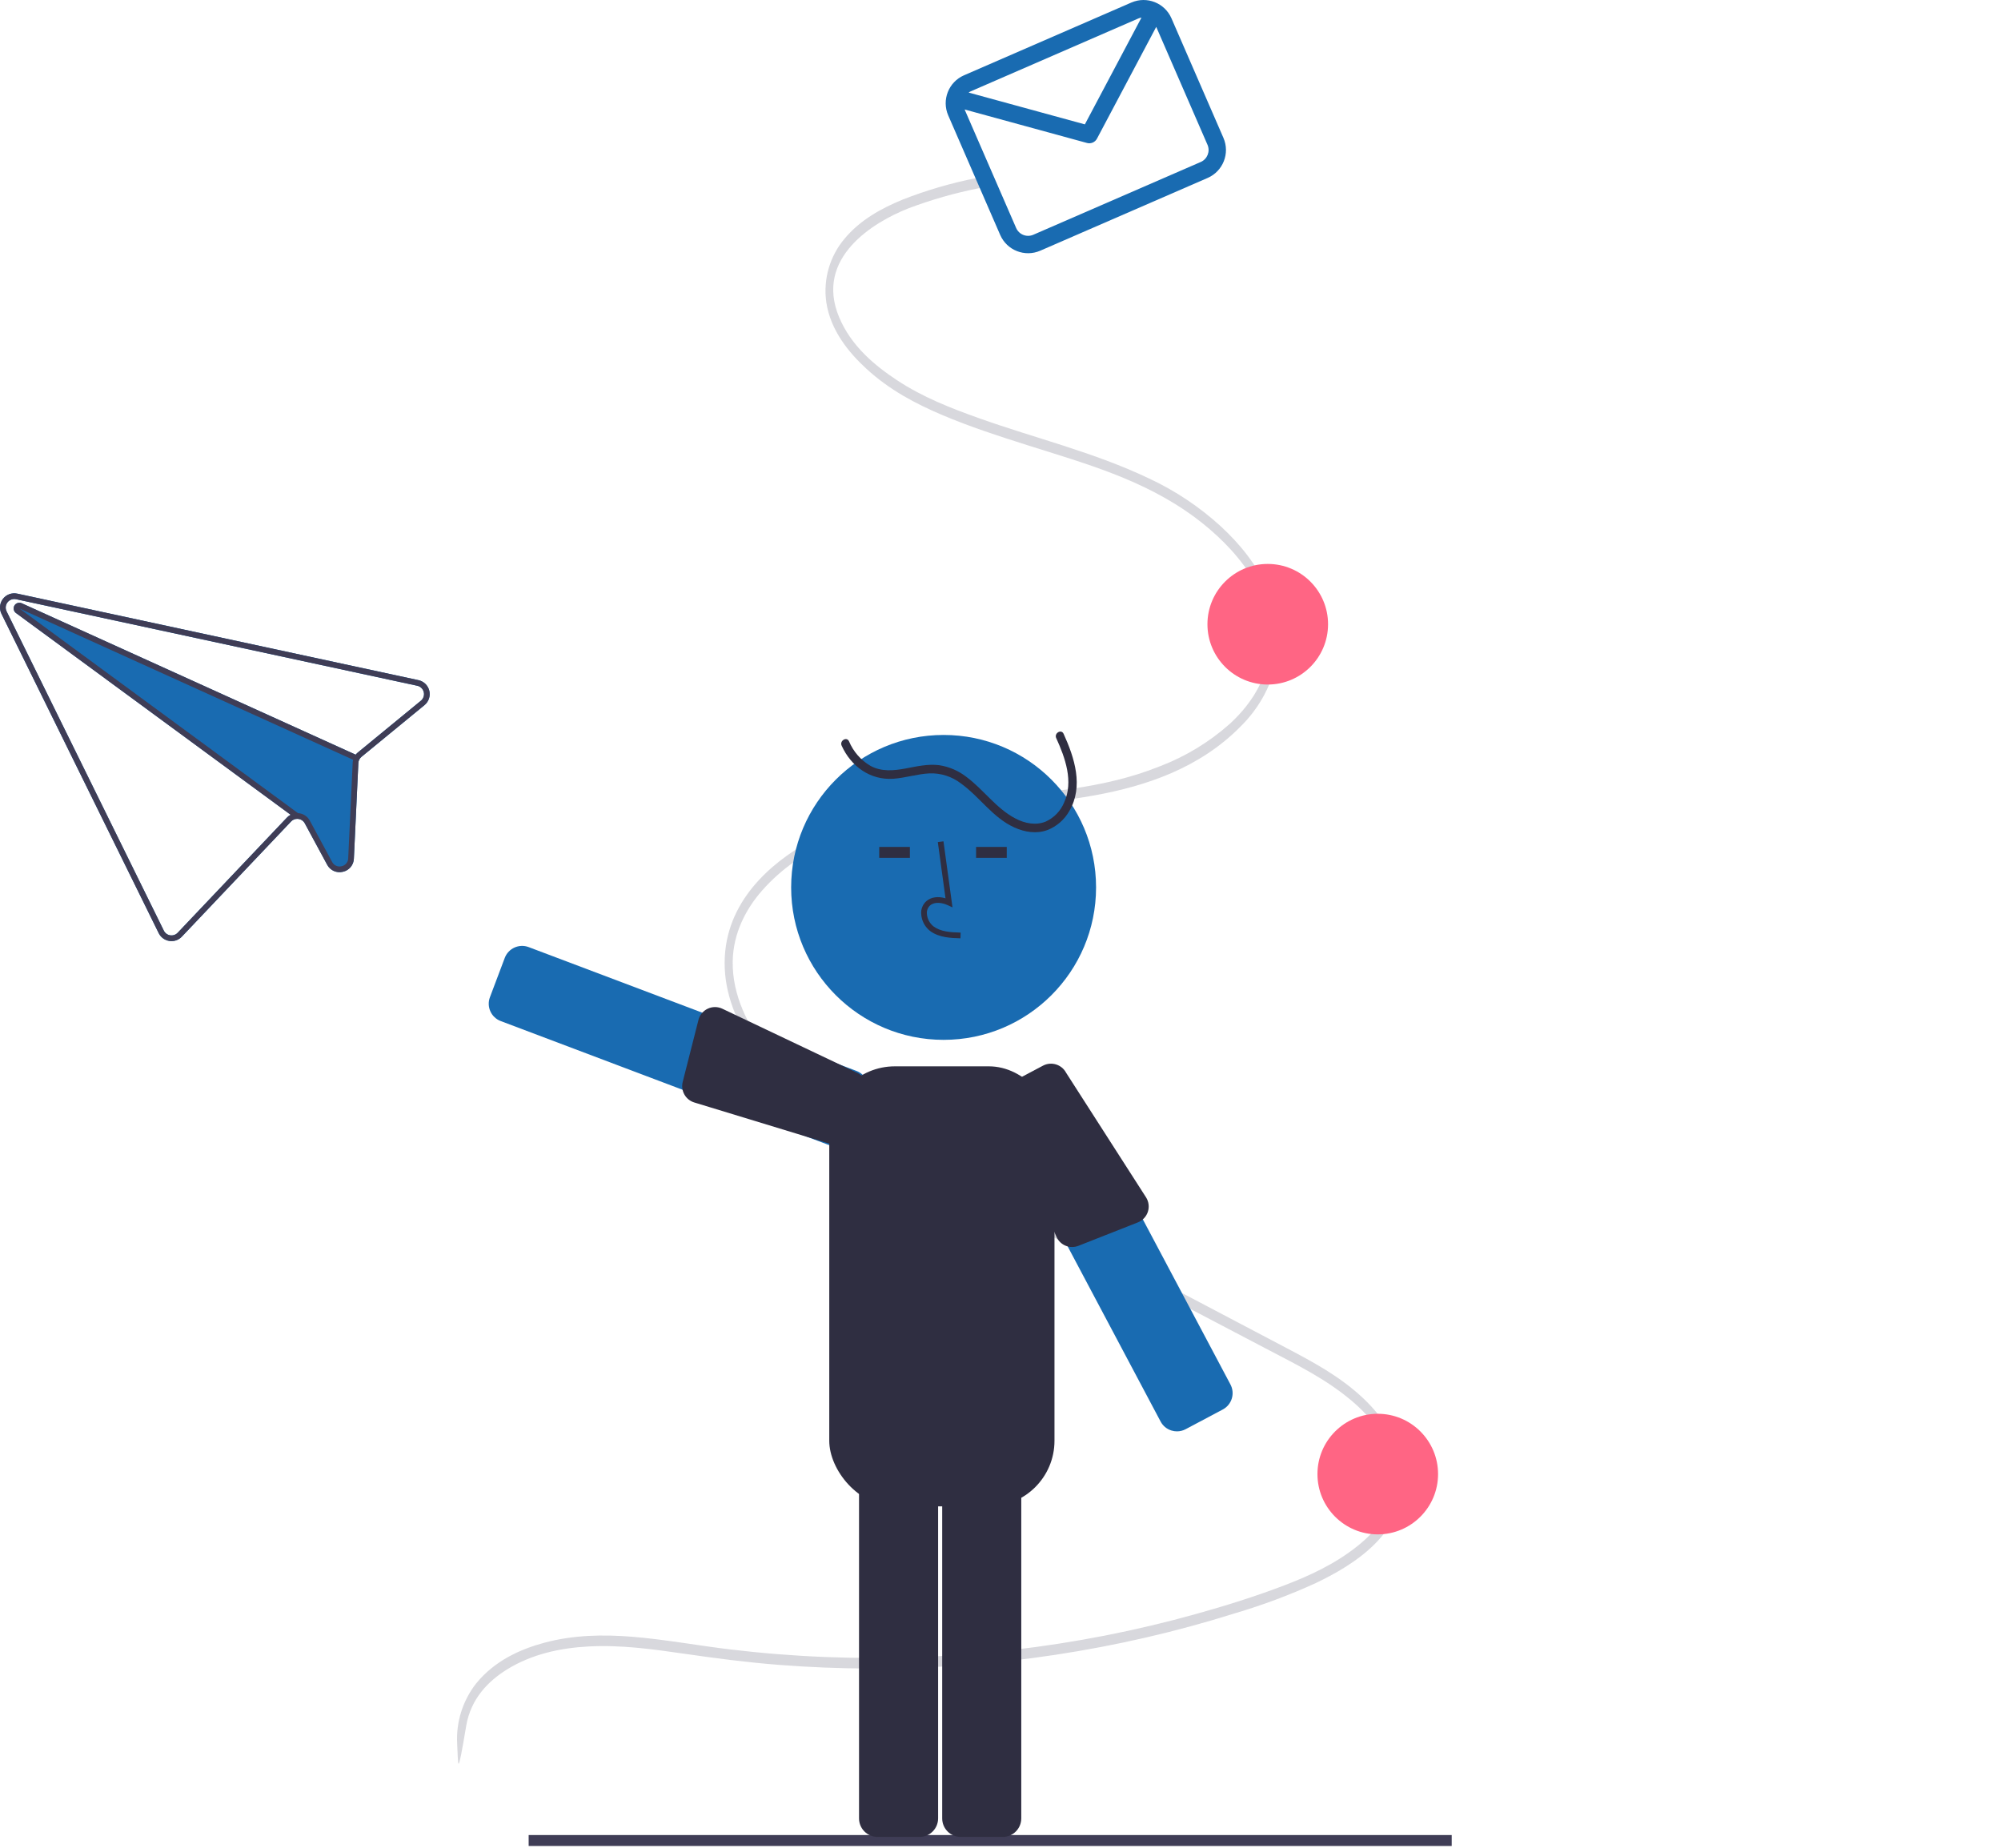 <svg width="183" height="169" xmlns="http://www.w3.org/2000/svg">

 <g>
  <title>background</title>
  <rect fill="none" id="canvas_background" height="171" width="185" y="-1" x="-1"/>
 </g>
 <g>
  <title>Layer 1</title>
  <g id="svg_1" fill-rule="evenodd" fill="none">
   <g id="svg_2" fill-rule="nonzero">
    <g id="svg_3" transform="translate(73,69) ">
     <path id="svg_4" opacity="0.202" d="m-30.364,88.847c0.42,-2.488 2.031,-4.098 3.702,-5.14c2.311,-1.44 4.943,-1.983 7.48,-2.12c2.925,-0.158 5.848,0.24 8.751,0.663c2.867,0.416 5.734,0.789 8.613,1.016c11.268,0.884 22.604,0.042 33.617,-2.496c2.718,-0.627 5.42,-1.363 8.106,-2.207c2.545,-0.75 5.033,-1.68 7.445,-2.783c3.193,-1.533 8.385,-4.516 7.962,-10.04c-0.225,-2.93 -1.95,-5.269 -3.69,-6.899c-2.103,-1.97 -4.538,-3.267 -6.922,-4.526c-11.09,-5.857 -22.203,-11.645 -33.304,-17.466c-2.59,-1.359 -5.2,-2.681 -7.714,-4.274c-2.354,-1.49 -4.697,-3.222 -6.591,-5.616c-1.655,-2.091 -3.134,-4.899 -3.082,-8.037c0.044,-2.603 1.228,-4.811 2.679,-6.462c3.59,-4.087 8.671,-5.744 13.263,-6.612c5.704,-1.078 11.491,-1.072 17.2,-2.113c4.609,-0.841 9.534,-2.464 13.282,-6.267c1.586,-1.547 2.707,-3.507 3.238,-5.658c0.479,-2.252 0.246,-4.598 -0.666,-6.713c-1.015,-2.425 -2.635,-4.357 -4.338,-5.94c-1.956,-1.791 -4.175,-3.274 -6.58,-4.395c-5.063,-2.413 -10.386,-3.669 -15.572,-5.52c-2.543,-0.908 -5.112,-1.904 -7.474,-3.463c-2,-1.322 -4.18,-3.102 -5.293,-5.75c-2.297,-5.465 3.182,-8.722 6.287,-9.956c2.11,-0.8 4.283,-1.422 6.497,-1.86c0.469,-0.1 0.27,-1.035 -0.196,-0.935c-2.33,0.455 -4.614,1.122 -6.823,1.993c-1.872,0.778 -3.804,1.8 -5.275,3.559c-1.354,1.606 -1.962,3.712 -1.674,5.792c0.39,2.622 2.083,4.643 3.673,6.106c2.103,1.935 4.5,3.199 6.932,4.229c2.56,1.085 5.174,1.93 7.788,2.76c5.222,1.657 10.68,3.134 15.394,6.66c3.298,2.467 7.778,7.092 6.681,12.825c-0.487,2.545 -1.966,4.535 -3.561,5.998c-1.875,1.668 -4.036,2.982 -6.379,3.879c-10.448,4.204 -21.946,1.198 -32.124,6.908c-3.46,1.942 -7.664,5.477 -7.698,11.04c-0.018,2.889 1.14,5.54 2.572,7.634c1.715,2.509 3.936,4.364 6.196,5.914c2.38,1.573 4.85,3.004 7.398,4.284c2.785,1.462 5.57,2.923 8.355,4.381l16.904,8.865l8.398,4.404c2.564,1.344 5.193,2.634 7.523,4.607c1.909,1.616 4.163,4.266 3.968,7.558c-0.154,2.613 -1.89,4.5 -3.477,5.76c-2.055,1.634 -4.363,2.69 -6.66,3.568c-2.648,1.012 -5.34,1.852 -8.038,2.607c-5.526,1.545 -11.165,2.648 -16.865,3.301c-5.686,0.655 -11.415,0.868 -17.134,0.639c-2.89,-0.116 -5.774,-0.348 -8.655,-0.694c-2.97,-0.357 -5.926,-0.908 -8.903,-1.153c-2.693,-0.22 -5.411,-0.17 -8.063,0.541c-2.214,0.594 -4.553,1.651 -6.234,3.715c-1.239,1.575 -1.86,3.55 -1.745,5.55c0.114,1.997 -0.02,3.356 0.826,-1.66l0,-0.001z" fill="#3F3D56"/>
     <path id="svg_5" d="m-24.652,98.834l84.417,0l0,1l-84.417,0l0,-1z" fill="#3F3D56"/>
     <circle id="svg_6" fill="#FF6584" r="5.515" cy="65.82" cx="53.002"/>
     <circle id="svg_7" fill="#FF6584" r="5.515" cy="-11.907" cx="42.941"/>
     <path id="svg_8" d="m30.472,-68.77l-15.312,6.658c-1.408,0.614 -2.054,2.252 -1.443,3.662l4.755,10.938c0.614,1.408 2.252,2.053 3.661,1.442l15.313,-6.657c1.408,-0.614 2.054,-2.252 1.443,-3.661l-4.755,-10.938c-0.614,-1.409 -2.252,-2.054 -3.662,-1.443l0,-0.001zm0.634,1.46c0.092,-0.04 0.188,-0.067 0.287,-0.082l-5.178,9.767l-10.633,-2.91c0.067,-0.046 0.137,-0.086 0.212,-0.118l15.312,-6.657zm5.706,13.125l-15.312,6.656c-0.604,0.262 -1.306,-0.015 -1.569,-0.618l-4.712,-10.84l11.192,3.063c0.359,0.098 0.738,-0.066 0.912,-0.395l5.419,-10.223l4.69,10.787c0.261,0.604 -0.015,1.306 -0.619,1.57l-0.001,0z" fill="#196BB1"/>
     <circle id="svg_9" fill="#196BB1" r="13.943" cy="12.162" cx="13.297"/>
     <path id="svg_10" d="m11.1,99.006l-3.845,0c-0.935,-0.001 -1.692,-0.759 -1.693,-1.694l0,-32.047c0,-0.935 0.758,-1.693 1.693,-1.694l3.845,0c0.935,0.001 1.693,0.759 1.694,1.694l0,32.047c-0.001,0.935 -0.759,1.693 -1.694,1.694zm7.606,0l-3.846,0c-0.935,-0.001 -1.692,-0.759 -1.693,-1.694l0,-32.047c0.001,-0.935 0.758,-1.693 1.693,-1.694l3.846,0c0.934,0.001 1.692,0.759 1.693,1.694l0,32.047c-0.001,0.935 -0.759,1.693 -1.693,1.694z" fill="#2F2E41"/>
     <path id="svg_11" d="m34.64,61.913c-0.17,0 -0.337,-0.025 -0.499,-0.075c-0.43,-0.13 -0.79,-0.427 -0.999,-0.825l-15.023,-28.308c-0.21,-0.397 -0.255,-0.861 -0.123,-1.29c0.132,-0.43 0.428,-0.79 0.825,-1l3.396,-1.802c0.397,-0.211 0.861,-0.256 1.29,-0.124c0.43,0.132 0.79,0.429 1,0.825l15.023,28.309c0.21,0.397 0.255,0.86 0.123,1.29c-0.131,0.43 -0.428,0.789 -0.825,1l-3.396,1.802c-0.244,0.13 -0.516,0.198 -0.792,0.198zm-31.274,-26.093c-0.203,0 -0.405,-0.036 -0.595,-0.108l-29.98,-11.326c-0.42,-0.159 -0.76,-0.478 -0.944,-0.887c-0.185,-0.41 -0.199,-0.876 -0.04,-1.295l1.357,-3.598c0.333,-0.873 1.31,-1.313 2.184,-0.984l29.98,11.324c0.873,0.332 1.313,1.307 0.986,2.181l-1.359,3.598c-0.25,0.66 -0.883,1.095 -1.589,1.095z" fill="#196BB1"/>
     <rect id="svg_12" rx="6" fill="#2F2E41" y="28.527" x="2.84" height="40.244" width="20.597"/>
     <path id="svg_13" d="m23.596,-1.492c0.82,1.798 1.603,3.97 0.721,5.894c-0.323,0.777 -0.93,1.401 -1.697,1.747c-0.909,0.363 -1.9,0.156 -2.742,-0.282c-1.773,-0.923 -2.916,-2.638 -4.499,-3.813c-0.72,-0.56 -1.573,-0.928 -2.476,-1.067c-1.04,-0.135 -2.073,0.11 -3.09,0.3c-1.083,0.201 -2.201,0.307 -3.203,-0.241c-0.88,-0.515 -1.57,-1.303 -1.964,-2.245c-0.206,-0.458 -0.88,-0.06 -0.675,0.395c0.852,1.89 2.613,3.178 4.73,3.03c1.119,-0.08 2.2,-0.441 3.322,-0.493c1.023,-0.034 2.027,0.287 2.84,0.908c1.739,1.24 2.918,3.142 4.912,4.042c0.941,0.425 2.019,0.602 3.01,0.236c0.856,-0.333 1.57,-0.954 2.016,-1.755c1.31,-2.254 0.469,-4.858 -0.53,-7.05c-0.209,-0.458 -0.882,-0.06 -0.675,0.394zm-8.757,18.31c-0.862,-0.025 -1.934,-0.055 -2.76,-0.658c-0.497,-0.378 -0.802,-0.957 -0.833,-1.582c-0.03,-0.444 0.15,-0.877 0.485,-1.17c0.43,-0.365 1.06,-0.45 1.74,-0.25l-0.704,-5.14l0.517,-0.07l0.826,6.04l-0.43,-0.197c-0.5,-0.229 -1.187,-0.346 -1.613,0.015c-0.212,0.19 -0.323,0.47 -0.3,0.754c0.025,0.464 0.252,0.895 0.62,1.18c0.643,0.469 1.497,0.53 2.466,0.557l-0.014,0.52l0,0.001zm-7.431,-8.357l2.806,0l0,1l-2.806,0l0,-1zm8.858,0l2.806,0l0,1l-2.806,0l0,-1zm-13.449,27.129l-12.321,-3.757c-0.798,-0.243 -1.264,-1.07 -1.06,-1.88l1.44,-5.667c0.114,-0.453 0.426,-0.831 0.85,-1.03c0.423,-0.2 0.913,-0.198 1.335,0.003l12.22,5.808c0.807,0.306 1.214,1.207 0.911,2.014l-1.359,3.598c-0.305,0.808 -1.208,1.215 -2.016,0.911zm15.523,-3.206l5.285,11.747c0.342,0.761 1.222,1.12 1.998,0.813l5.44,-2.143c0.435,-0.171 0.771,-0.528 0.915,-0.973c0.144,-0.445 0.08,-0.932 -0.172,-1.325l-7.307,-11.389c-0.405,-0.76 -1.35,-1.05 -2.113,-0.648l-3.397,1.803c-0.762,0.405 -1.053,1.352 -0.648,2.115l-0.001,0z" fill="#2F2E41"/>
     <g id="svg_14">
      <path id="svg_15" d="m-34.729,-6.792l-36.22,-7.813l-0.471,-0.101c-0.49,-0.107 -0.996,0.077 -1.304,0.47c-0.308,0.395 -0.363,0.931 -0.14,1.38l14.38,29.205c0.19,0.38 0.551,0.646 0.971,0.71c0.422,0.066 0.849,-0.08 1.141,-0.39l9.989,-10.533c0.144,-0.155 0.346,-0.243 0.557,-0.243c0.29,-0.004 0.559,0.152 0.698,0.406l2.046,3.784c0.27,0.52 0.857,0.789 1.426,0.653l0.01,-0.002c0.576,-0.122 0.993,-0.622 1.01,-1.21l0.41,-8.736c0.005,-0.11 0.032,-0.216 0.08,-0.314c0.051,-0.097 0.12,-0.183 0.205,-0.254l5.763,-4.73c0.386,-0.317 0.557,-0.828 0.44,-1.314c-0.117,-0.486 -0.502,-0.862 -0.99,-0.969l-0.001,0.001zm0.223,1.879l-5.763,4.731c-0.075,0.06 -0.143,0.13 -0.203,0.205l-30.543,-13.85c-0.027,-0.013 -0.055,-0.023 -0.084,-0.03c-0.243,-0.062 -0.496,0.057 -0.603,0.284c-0.106,0.227 -0.035,0.498 0.168,0.645l25.114,18.447c-0.128,0.066 -0.243,0.154 -0.34,0.259l-9.99,10.532c-0.176,0.185 -0.431,0.273 -0.684,0.235c-0.252,-0.038 -0.47,-0.198 -0.583,-0.427l-14.381,-29.204c-0.132,-0.27 -0.098,-0.59 0.086,-0.826c0.185,-0.236 0.488,-0.346 0.78,-0.284l0.482,0.104l36.21,7.81c0.294,0.064 0.525,0.29 0.596,0.582c0.07,0.291 -0.032,0.598 -0.263,0.789l0.001,-0.002z" fill="#196BB1"/>
      <path id="svg_16" d="m-34.729,-6.792l-36.22,-7.813l-0.471,-0.101c-0.49,-0.107 -0.996,0.077 -1.304,0.47c-0.308,0.395 -0.363,0.931 -0.14,1.38l14.38,29.205c0.19,0.38 0.551,0.646 0.971,0.71c0.422,0.066 0.849,-0.08 1.141,-0.39l9.989,-10.533c0.144,-0.155 0.346,-0.243 0.557,-0.243c0.29,-0.004 0.559,0.152 0.698,0.406l2.046,3.784c0.27,0.52 0.857,0.789 1.426,0.653l0.01,-0.002c0.576,-0.122 0.993,-0.622 1.01,-1.21l0.41,-8.736c0.005,-0.11 0.032,-0.216 0.08,-0.314c0.051,-0.097 0.12,-0.183 0.205,-0.254l5.763,-4.73c0.386,-0.317 0.557,-0.828 0.44,-1.314c-0.117,-0.486 -0.502,-0.862 -0.99,-0.969l-0.001,0.001zm0.223,1.879l-5.763,4.731c-0.075,0.06 -0.143,0.13 -0.203,0.205c-0.054,0.067 -0.1,0.14 -0.138,0.218c-0.04,0.078 -0.072,0.162 -0.095,0.247l0,0.003c-0.023,0.089 -0.037,0.18 -0.04,0.273l-0.41,8.736c-0.007,0.353 -0.259,0.655 -0.605,0.726l-0.005,0.001c-0.342,0.085 -0.697,-0.076 -0.858,-0.39l-2.046,-3.786c-0.215,-0.396 -0.619,-0.653 -1.068,-0.68l-0.003,0.001c-0.03,0 -0.06,-0.002 -0.088,-0.001c-0.207,0 -0.41,0.05 -0.592,0.147c-0.128,0.066 -0.243,0.154 -0.34,0.259l-9.99,10.533c-0.176,0.185 -0.431,0.273 -0.684,0.235c-0.252,-0.038 -0.47,-0.198 -0.583,-0.427l-14.381,-29.204c-0.132,-0.27 -0.098,-0.59 0.086,-0.826c0.185,-0.236 0.488,-0.346 0.78,-0.284l0.482,0.104l36.21,7.81c0.294,0.064 0.525,0.29 0.596,0.582c0.07,0.291 -0.032,0.598 -0.263,0.789l0.001,-0.002z" fill="#3F3D56"/>
      <path id="svg_17" d="m-40.357,0.076l-0.215,0.474l-0.133,-0.058l-0.001,-0.003l-30.518,-13.838l25.483,18.723l0.003,0l0.067,0.052l-0.307,0.42l-0.443,-0.326l-25.113,-18.448c-0.203,-0.147 -0.274,-0.418 -0.168,-0.645c0.107,-0.227 0.36,-0.346 0.603,-0.284c0.029,0.007 0.057,0.017 0.084,0.03l30.542,13.851l0.116,0.052z" fill="#3F3D56"/>
     </g>
    </g>
   </g>
  </g>
 </g>
</svg>